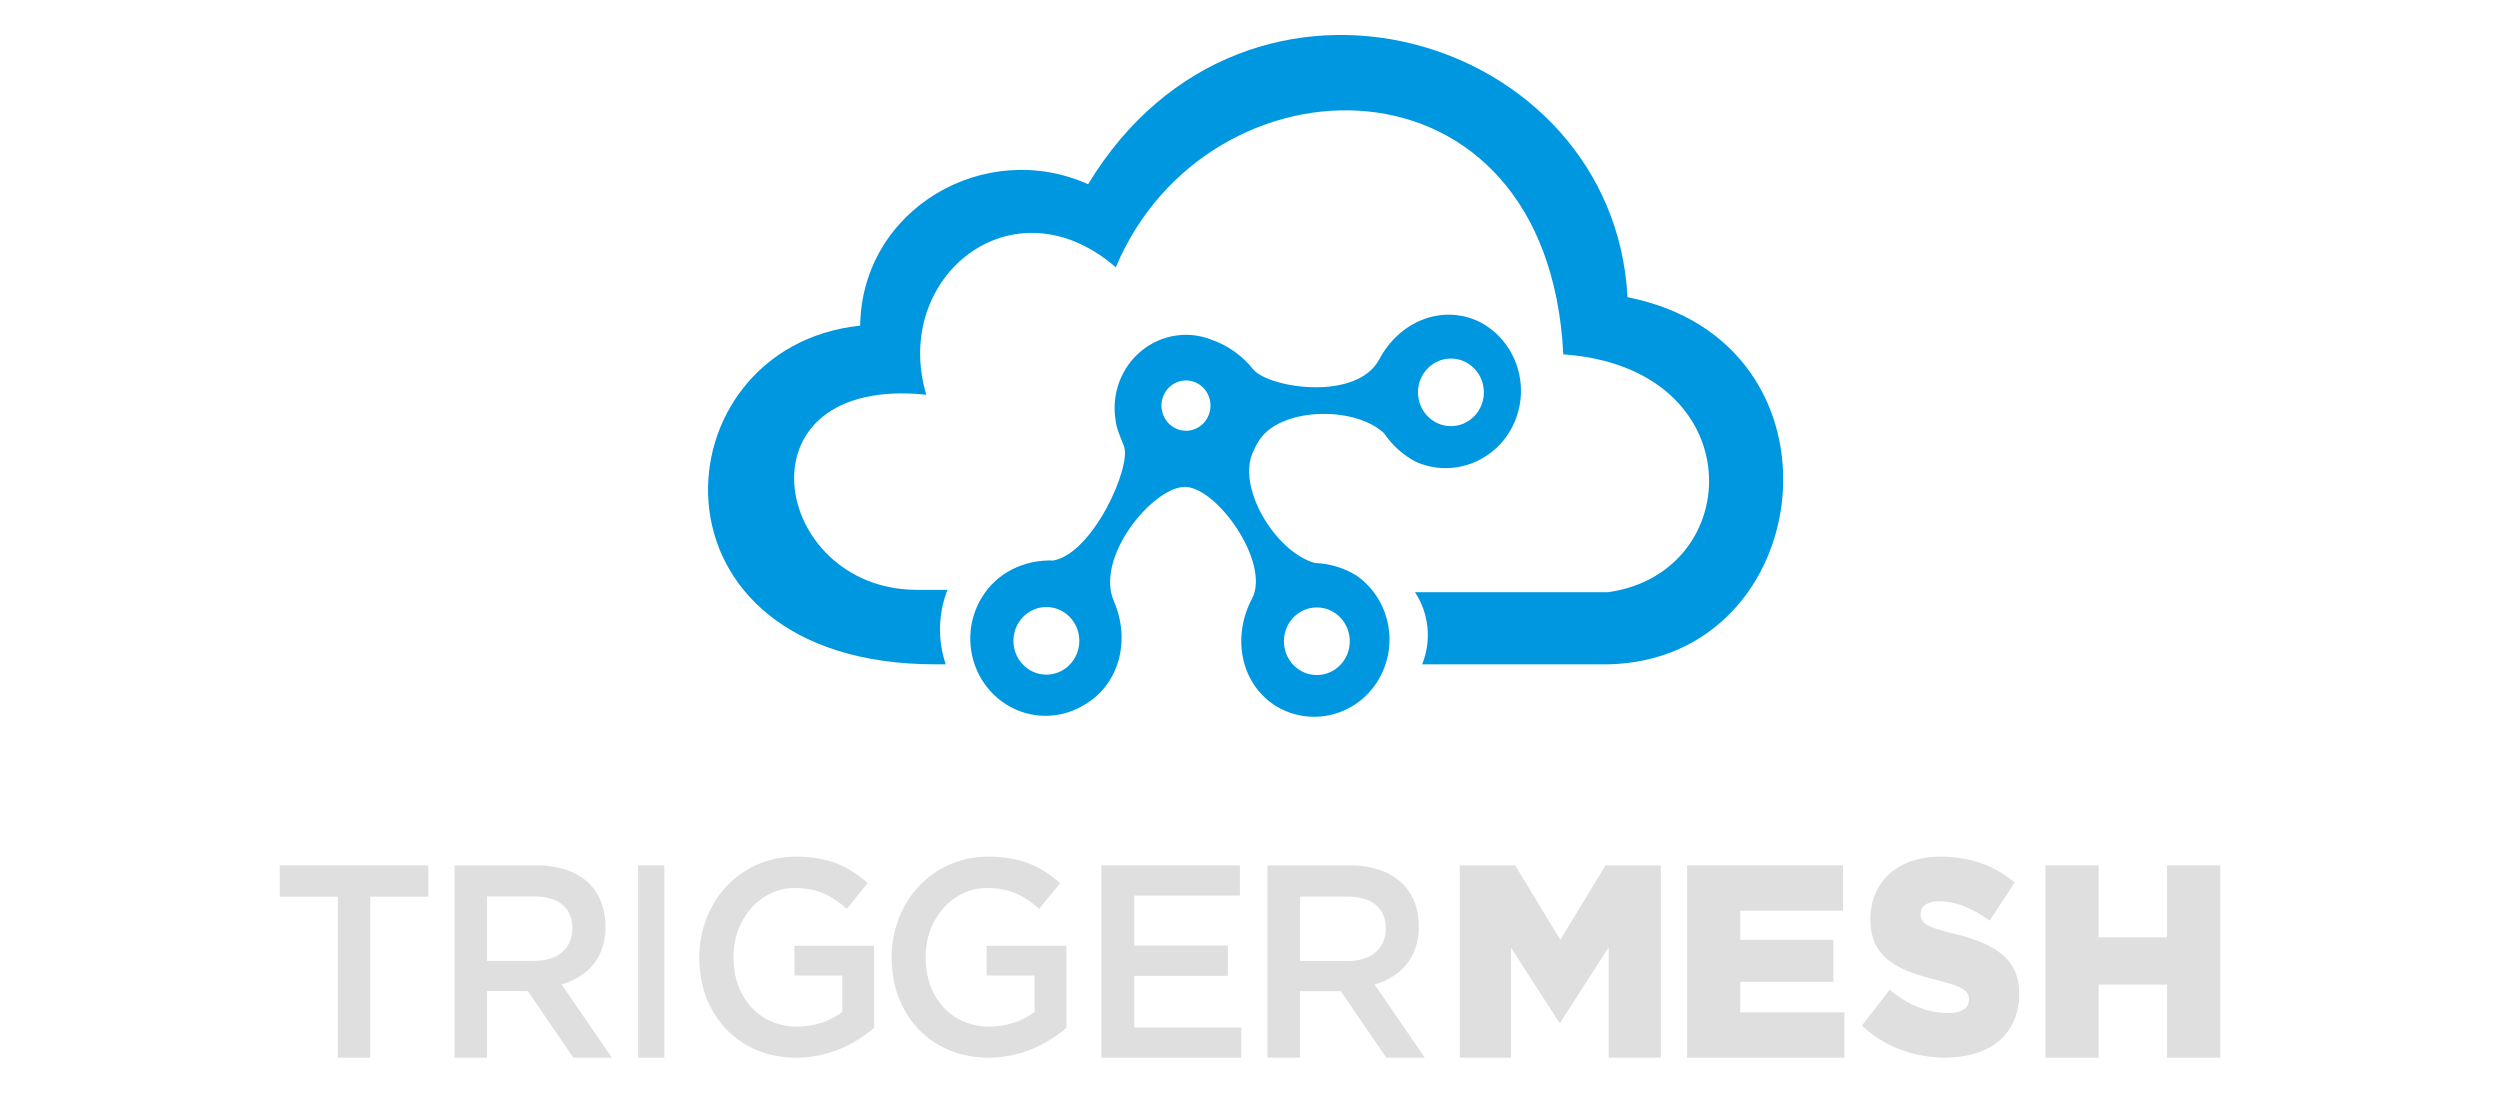 <svg width="166" height="74" viewBox="0 0 166 74" fill="none" xmlns="http://www.w3.org/2000/svg">
<path d="M22.43 70.231H24.586V59.539H28.441V57.461H18.574V59.539H22.43V70.231Z" fill="#DFDFDF"/>
<path fill-rule="evenodd" clip-rule="evenodd" d="M32.342 70.231H30.182V57.462H35.657C36.356 57.451 37.052 57.565 37.715 57.798C38.27 57.995 38.778 58.314 39.202 58.736C39.524 59.085 39.773 59.498 39.935 59.951C40.116 60.441 40.207 60.961 40.203 61.486V61.521C40.219 62.143 40.095 62.761 39.841 63.325C39.602 63.831 39.25 64.27 38.814 64.607C38.355 64.955 37.838 65.213 37.289 65.367L40.629 70.231H38.073L35.043 65.809H32.342V70.231ZM32.342 59.523V63.802H35.499C35.959 63.809 36.416 63.718 36.841 63.537C37.187 63.379 37.482 63.123 37.694 62.799C37.902 62.463 38.011 62.071 38.005 61.671V61.636C38.016 61.227 37.911 60.824 37.702 60.477C37.49 60.16 37.194 59.912 36.85 59.766C36.413 59.594 35.949 59.512 35.482 59.523H32.342Z" fill="#DFDFDF"/>
<path d="M42.371 70.231H44.112V57.461H42.371V70.231Z" fill="#DFDFDF"/>
<path d="M52.859 70.231C53.552 70.231 54.242 70.138 54.911 69.953C55.511 69.78 56.09 69.537 56.636 69.228C57.137 68.952 57.608 68.622 58.042 68.243V62.8H52.751V64.774H55.929V67.191C55.52 67.501 55.066 67.74 54.584 67.899C54.048 68.077 53.49 68.167 52.928 68.167C52.336 68.171 51.75 68.052 51.203 67.818C50.697 67.6 50.242 67.274 49.866 66.86C49.49 66.436 49.197 65.941 49.004 65.401C48.801 64.809 48.699 64.185 48.702 63.556V63.521C48.703 62.922 48.806 62.327 49.008 61.766C49.208 61.232 49.5 60.74 49.87 60.316C50.234 59.901 50.674 59.566 51.164 59.331C51.663 59.089 52.208 58.965 52.76 58.968C53.229 58.963 53.697 59.019 54.152 59.134C54.538 59.243 54.908 59.406 55.252 59.617C55.598 59.831 55.924 60.077 56.227 60.351L57.611 58.637C57.204 58.269 56.76 57.948 56.287 57.679C55.803 57.411 55.287 57.212 54.752 57.088C54.123 56.942 53.481 56.873 52.837 56.882C52.121 56.88 51.409 56.998 50.728 57.231C49.466 57.67 48.37 58.515 47.602 59.644C47.226 60.205 46.935 60.822 46.74 61.475C46.535 62.148 46.432 62.85 46.434 63.556V63.597C46.43 64.32 46.529 65.039 46.727 65.732C46.92 66.383 47.211 66.998 47.589 67.554C47.96 68.103 48.416 68.584 48.939 68.977C49.482 69.385 50.085 69.698 50.724 69.904C51.423 70.125 52.15 70.236 52.88 70.231H52.859Z" fill="#DFDFDF"/>
<path d="M65.62 70.231C66.314 70.231 67.004 70.138 67.674 69.953C68.274 69.78 68.853 69.537 69.4 69.228C69.902 68.951 70.375 68.621 70.811 68.243V62.8H65.512V64.774H68.693V67.191C68.284 67.501 67.829 67.74 67.346 67.899C66.811 68.077 66.252 68.167 65.689 68.167C65.097 68.171 64.51 68.052 63.963 67.818C63.457 67.6 63.001 67.274 62.625 66.86C62.249 66.436 61.956 65.941 61.762 65.401C61.559 64.809 61.457 64.185 61.46 63.556V63.521C61.461 62.922 61.565 62.327 61.767 61.766C61.966 61.232 62.259 60.74 62.63 60.316C62.994 59.901 63.434 59.566 63.924 59.331C64.424 59.089 64.969 58.965 65.521 58.968C65.99 58.963 66.459 59.018 66.915 59.134C67.305 59.241 67.68 59.404 68.028 59.617C68.375 59.83 68.701 60.075 69.003 60.351L70.393 58.637C69.984 58.27 69.538 57.949 69.064 57.679C68.58 57.411 68.063 57.212 67.528 57.088C66.899 56.942 66.256 56.873 65.612 56.882C64.896 56.88 64.185 56.998 63.506 57.231C62.24 57.668 61.142 58.514 60.373 59.644C59.996 60.205 59.705 60.822 59.51 61.475C59.304 62.148 59.201 62.85 59.203 63.556V63.597C59.2 64.32 59.299 65.039 59.497 65.732C59.69 66.383 59.981 66.998 60.36 67.554C60.732 68.102 61.188 68.583 61.71 68.977C62.254 69.385 62.857 69.698 63.497 69.904C64.196 70.125 64.924 70.236 65.655 70.231H65.62Z" fill="#DFDFDF"/>
<path d="M73.133 70.231H82.419V68.224H75.314V64.796H81.533V62.785H75.314V59.468H82.329V57.461H73.133V70.231Z" fill="#DFDFDF"/>
<path fill-rule="evenodd" clip-rule="evenodd" d="M86.323 70.231H84.16V57.462H89.642C90.342 57.451 91.039 57.565 91.703 57.798C92.259 57.994 92.767 58.313 93.191 58.734C93.519 59.082 93.776 59.495 93.947 59.949C94.124 60.439 94.214 60.958 94.211 61.481V61.517C94.223 62.144 94.093 62.766 93.831 63.332C93.592 63.838 93.24 64.277 92.803 64.613C92.343 64.96 91.826 65.218 91.276 65.372L94.608 70.231H92.048L89.028 65.814H86.323V70.231ZM86.323 59.534V63.809H89.505C89.966 63.817 90.424 63.726 90.849 63.544C91.195 63.386 91.491 63.131 91.703 62.806C91.912 62.471 92.02 62.079 92.014 61.68V61.645C92.026 61.236 91.92 60.834 91.711 60.488C91.493 60.167 91.189 59.919 90.837 59.776C90.4 59.605 89.934 59.522 89.467 59.534H86.323Z" fill="#DFDFDF"/>
<path d="M96.93 70.231H100.337V62.931L103.53 67.897H103.604L106.816 62.896V70.231H110.279V57.461H106.602L103.604 62.404L100.607 57.461H96.93V70.231Z" fill="#DFDFDF"/>
<path d="M112.021 70.231H122.469V67.219H115.554V65.195H121.736V62.404H115.554V60.469H122.379V57.461H112.021V70.231Z" fill="#DFDFDF"/>
<path d="M129.229 70.218C129.901 70.225 130.571 70.128 131.217 69.931C131.772 69.764 132.291 69.484 132.748 69.107C133.169 68.749 133.505 68.289 133.731 67.764C133.97 67.203 134.088 66.591 134.075 65.974V65.992C134.089 65.455 133.983 64.923 133.767 64.438C133.558 63.992 133.251 63.608 132.873 63.319C132.443 62.984 131.969 62.719 131.467 62.531C130.859 62.294 130.236 62.105 129.603 61.963C129.187 61.86 128.85 61.766 128.579 61.676C128.36 61.61 128.148 61.519 127.947 61.403C127.814 61.336 127.702 61.229 127.622 61.094C127.557 60.978 127.526 60.844 127.531 60.709V60.673C127.529 60.521 127.576 60.372 127.665 60.253C127.773 60.112 127.918 60.009 128.081 59.957C128.294 59.873 128.52 59.834 128.746 59.841C129.118 59.843 129.488 59.892 129.849 59.989C130.24 60.096 130.621 60.246 130.984 60.436C131.378 60.631 131.754 60.865 132.108 61.135L133.772 58.605C133.12 58.041 132.379 57.609 131.583 57.329C130.697 57.023 129.77 56.872 128.838 56.882C128.18 56.876 127.527 56.98 126.898 57.191C126.364 57.37 125.866 57.661 125.435 58.046C125.042 58.405 124.728 58.853 124.515 59.357C124.298 59.878 124.189 60.443 124.195 61.014V61.05C124.18 61.627 124.299 62.199 124.54 62.715C124.769 63.167 125.098 63.553 125.497 63.838C125.943 64.153 126.425 64.403 126.932 64.582C127.518 64.791 128.113 64.966 128.717 65.105C129.133 65.208 129.457 65.302 129.719 65.396C129.935 65.464 130.143 65.557 130.34 65.674C130.465 65.748 130.574 65.852 130.655 65.978C130.714 66.088 130.743 66.214 130.739 66.341V66.377C130.744 66.647 130.61 66.899 130.39 67.03C130.074 67.202 129.723 67.282 129.37 67.263C128.68 67.265 127.994 67.131 127.348 66.869C126.672 66.594 126.042 66.204 125.481 65.714L123.629 68.096C124.124 68.568 124.675 68.967 125.268 69.282C125.875 69.598 126.515 69.837 127.174 69.994C127.857 70.153 128.555 70.232 129.254 70.231L129.229 70.218Z" fill="#DFDFDF"/>
<path d="M135.818 70.231H139.354V65.376H143.891V70.231H147.427V57.461H143.891V62.24H139.354V57.461H135.818V70.231Z" fill="#DFDFDF"/>
<path fill-rule="evenodd" clip-rule="evenodd" d="M108.067 19.735C107.146 2.246 82.79 -5.162 72.25 12.233C65.422 9.161 57.232 13.845 57.114 21.623C43.573 23.039 42.145 44.112 62.129 44.112H62.797C62.254 42.502 62.294 40.748 62.911 39.165H60.818C51.209 39.099 48.667 24.891 61.504 26.209C59.176 18.373 67.279 11.841 74.088 17.749C80.191 3.212 102.765 2.767 103.804 23.529C116.371 24.419 115.978 38.035 106.779 39.321H93.954C94.891 40.736 95.07 42.535 94.43 44.112H106.779C120.739 43.823 123.268 22.723 108.067 19.735Z" fill="#0097E1"/>
<path fill-rule="evenodd" clip-rule="evenodd" d="M83.387 29.616L83.514 29.396C84.796 27.044 89.897 26.892 91.897 28.763C92.442 29.571 93.174 30.226 94.028 30.671C96.516 31.76 99.398 30.622 100.531 28.101C101.665 25.58 100.638 22.592 98.215 21.357C95.708 20.172 92.912 21.357 91.582 23.862C90.099 26.64 84.35 25.792 83.234 24.553C82.515 23.639 81.56 22.952 80.478 22.569C78.894 21.931 77.099 22.214 75.775 23.308C74.45 24.403 73.799 26.142 74.069 27.865C74.138 28.314 74.103 28.314 74.629 29.625C75.153 30.936 72.607 36.717 69.943 37.219C68.995 37.179 68.052 37.381 67.2 37.807C65.57 38.639 64.51 40.312 64.43 42.177C64.351 44.042 65.266 45.804 66.818 46.778C68.371 47.752 70.317 47.783 71.898 46.86C74.335 45.514 75.088 42.511 73.963 39.926C72.704 37.035 76.453 32.475 78.579 32.331C80.705 32.188 84.407 37.358 83.129 39.76C81.817 42.246 82.329 45.316 84.656 46.842C86.981 48.298 90.013 47.578 91.478 45.222C92.942 42.867 92.3 39.742 90.033 38.193C89.208 37.695 88.273 37.417 87.316 37.385C84.691 36.672 82.018 32.269 83.256 29.89L83.387 29.616ZM96.342 23.808C97.55 23.808 98.529 24.813 98.529 26.052C98.529 27.291 97.55 28.296 96.342 28.296C95.134 28.296 94.154 27.291 94.154 26.052C94.154 24.813 95.134 23.808 96.342 23.808ZM69.479 44.796C68.271 44.796 67.291 43.791 67.291 42.551C67.291 41.312 68.271 40.307 69.479 40.307C70.687 40.307 71.667 41.312 71.667 42.551C71.667 43.147 71.436 43.718 71.026 44.138C70.616 44.559 70.059 44.796 69.479 44.796ZM78.75 28.602C77.851 28.602 77.122 27.854 77.122 26.932C77.122 26.01 77.851 25.262 78.75 25.262C79.649 25.262 80.377 26.01 80.377 26.932C80.377 27.854 79.649 28.602 78.75 28.602ZM87.439 40.334C88.647 40.334 89.626 41.339 89.626 42.578C89.626 43.818 88.647 44.822 87.439 44.822C86.231 44.822 85.251 43.818 85.251 42.578C85.251 41.339 86.231 40.334 87.439 40.334Z" fill="#0097E1"/>
</svg>
